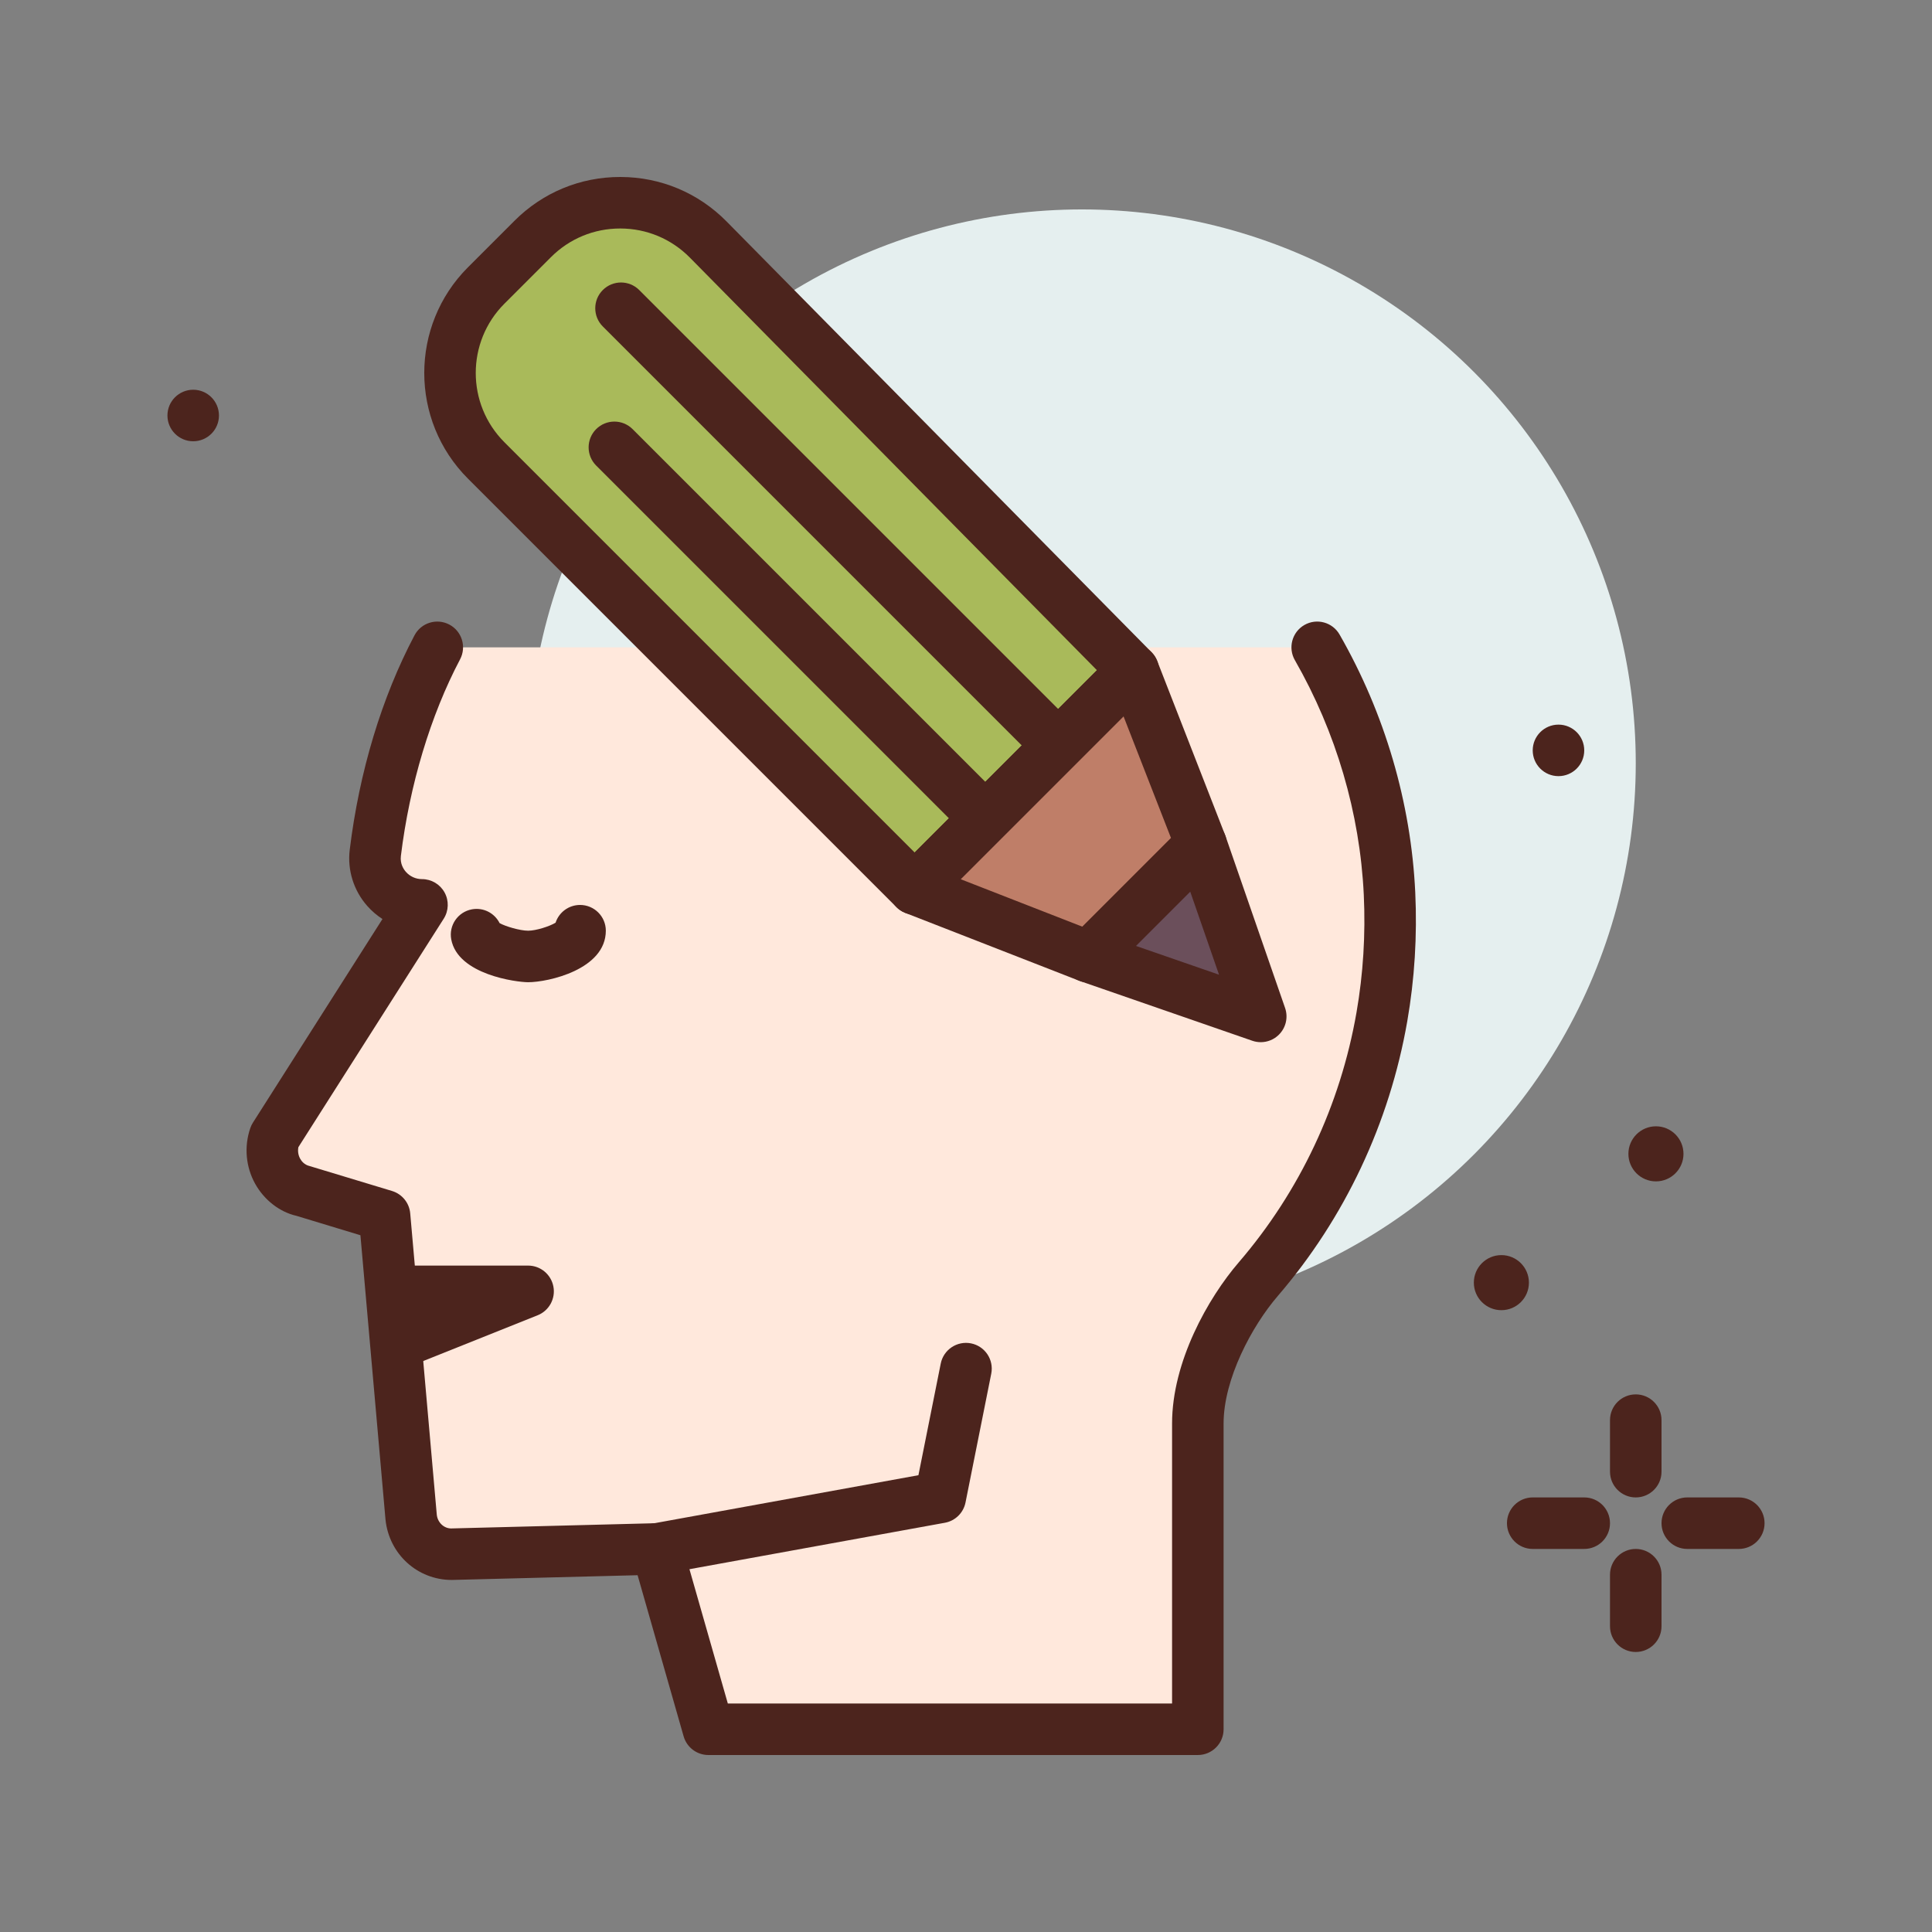 <svg id="mind" enable-background="new 0 0 300 300" height="512" viewBox="0 0 300 300" width="512" xmlns="http://www.w3.org/2000/svg"><rect x="0" y="0" width="300" height="300" fill="#808080" stroke="none"/><g><circle cx="168" cy="118.519" fill="#e5efef" r="86"/><g fill="#4c241d"><path d="m254 232.519c-2.209 0-4-1.791-4-4v-8c0-2.209 1.791-4 4-4s4 1.791 4 4v8c0 2.209-1.791 4-4 4z"/><path d="m254 256.519c-2.209 0-4-1.791-4-4v-8c0-2.209 1.791-4 4-4s4 1.791 4 4v8c0 2.209-1.791 4-4 4z"/><path d="m246 240.519h-8c-2.209 0-4-1.791-4-4s1.791-4 4-4h8c2.209 0 4 1.791 4 4s-1.791 4-4 4z"/><path d="m270 240.519h-8c-2.209 0-4-1.791-4-4s1.791-4 4-4h8c2.209 0 4 1.791 4 4s-1.791 4-4 4z"/><circle cx="233.134" cy="199.168" r="4.276"/><circle cx="257.134" cy="179.168" r="4.276"/></g><g><path d="m204.537 100.519c6.521 11.368 10.574 24.381 11.228 38.241.31 6.561-.111 12.966-1.185 19.135-2.693 15.467-9.494 29.455-19.187 40.724-4.946 5.75-9.393 14.725-9.393 22.422v47.478h-76l-8-28-31.942.817c-3.195 0-5.877-2.493-6.217-5.78l-4.125-46.792-12.534-3.8c-3.672-.844-5.798-4.827-4.533-8.492l22.878-35.961c-4.336.005-7.775-3.772-7.249-8.076 1.397-11.425 4.719-22.63 9.624-31.915" fill="#ffe8dc"/><path d="m186 272.519h-76c-1.785 0-3.355-1.184-3.846-2.9l-7.148-25.021-28.846.736h-.002c-5.359 0-9.742-4.025-10.297-9.363l-3.895-44.164-9.945-3.016c-2.551-.576-4.982-2.418-6.404-4.982-1.461-2.635-1.734-5.785-.75-8.641.102-.297.238-.58.406-.844l20.115-31.619c-.861-.555-1.65-1.229-2.344-2.01-2.127-2.398-3.123-5.586-2.738-8.744 1.486-12.141 4.965-23.654 10.059-33.299 1.031-1.953 3.441-2.701 5.406-1.67 1.953 1.031 2.699 3.451 1.668 5.404-4.578 8.668-7.842 19.512-9.191 30.535-.148 1.211.426 2.064.783 2.467.631.713 1.537 1.121 2.486 1.121h.01c1.459 0 2.803.795 3.506 2.072.703 1.281.652 2.842-.131 4.074l-22.568 35.473c-.121.613-.025 1.252.279 1.799.189.344.633.945 1.465 1.137l12.797 3.871c1.562.475 2.682 1.85 2.824 3.477l4.125 46.793c.125 1.188 1.088 2.131 2.234 2.131l31.84-.814c1.812-.127 3.445 1.146 3.947 2.898l7.172 25.1h68.983v-43.48c0-9.584 5.58-19.473 10.359-25.029 9.451-10.988 15.773-24.404 18.279-38.801 1.041-5.971 1.42-12.115 1.131-18.262-.6-12.676-4.301-25.275-10.703-36.439-1.098-1.916-.436-4.361 1.48-5.461 1.918-1.1 4.361-.436 5.461 1.48 7.029 12.26 11.094 26.105 11.754 40.043.316 6.732-.102 13.465-1.24 20.01-2.756 15.82-9.705 30.566-20.096 42.646-4.059 4.717-8.426 12.93-8.426 19.812v47.479c.001 2.21-1.79 4.001-3.999 4.001z" fill="#4c241d"/></g><circle cx="30" cy="64.519" fill="#4c241d" r="4"/><circle cx="242" cy="116.519" fill="#4c241d" r="4"/><path d="m62.002 212.521c-1.588 0-3.09-.953-3.717-2.516-.82-2.053.178-4.379 2.229-5.201l.844-.336c-1.904-.309-3.357-1.959-3.357-3.949 0-2.209 1.791-4 4-4h20c1.918 0 3.564 1.361 3.928 3.244s-.662 3.758-2.441 4.471l-20 8c-.49.193-.992.287-1.486.287z" fill="#4c241d"/><path d="m101.996 244.519c-1.896 0-3.58-1.354-3.932-3.285-.395-2.174 1.047-4.256 3.221-4.65l41.328-7.514 3.465-17.334c.432-2.168 2.541-3.568 4.705-3.139 2.166.432 3.572 2.539 3.139 4.705l-3.996 20c-.32 1.609-1.592 2.859-3.207 3.152l-44.004 8c-.24.043-.483.065-.719.065z" fill="#4c241d"/><path d="m82.008 152.519c-1.76 0-10.916-1.156-11.939-6.652-.406-2.172 1.027-4.26 3.199-4.664 1.809-.334 3.529.586 4.309 2.137.902.512 3.182 1.18 4.432 1.18 1.234 0 3.357-.686 4.26-1.244.523-1.6 2.027-2.756 3.803-2.756 2.209 0 4 1.791 4 4-.002 6.03-8.972 7.999-12.064 7.999z" fill="#4c241d"/><g><path d="m109.977 37.2 65.992 66.89-33.941 33.941-66.533-66.533c-7.502-7.502-7.502-19.664 0-27.166l7.224-7.224c7.538-7.538 19.771-7.496 27.258.092z" fill="#a9ba5a"/><path d="m142.027 142.03c-1.023 0-2.047-.391-2.828-1.172l-66.533-66.533c-9.049-9.047-9.049-23.771 0-32.822l7.225-7.223c4.385-4.387 10.209-6.799 16.408-6.799h.078c6.23.021 12.072 2.475 16.447 6.91l65.992 66.889c1.543 1.564 1.535 4.082-.02 5.637l-33.941 33.941c-.781.782-1.804 1.172-2.828 1.172zm-45.728-106.549c-4.061 0-7.879 1.58-10.752 4.455l-7.225 7.223c-5.93 5.932-5.93 15.58 0 21.51l63.705 63.705 28.303-28.305-63.201-64.061c-2.867-2.906-6.695-4.514-10.777-4.527-.018 0-.036 0-.053 0z" fill="#4c241d"/></g><path d="m152.773 130.835c-1.023 0-2.047-.391-2.828-1.172l-57.373-57.373c-1.562-1.562-1.562-4.094 0-5.656s4.094-1.562 5.656 0l57.373 57.373c1.562 1.562 1.562 4.094 0 5.656-.781.781-1.804 1.172-2.828 1.172z" fill="#4c241d"/><path d="m164.086 119.521c-1.023 0-2.047-.391-2.828-1.172l-67.656-67.657c-1.562-1.562-1.562-4.094 0-5.656s4.094-1.562 5.656 0l67.656 67.656c1.562 1.562 1.562 4.094 0 5.656-.781.782-1.805 1.173-2.828 1.173z" fill="#4c241d"/><g><path d="m186.503 131.095-17.47 17.47 26.735 9.265z" fill="#6b4f5b"/><path d="m195.768 161.829c-.439 0-.881-.072-1.311-.221l-26.734-9.264c-1.301-.451-2.279-1.541-2.588-2.883-.309-1.344.096-2.75 1.07-3.725l17.469-17.471c.975-.977 2.377-1.381 3.725-1.07 1.342.309 2.432 1.287 2.883 2.588l9.266 26.734c.502 1.449.133 3.055-.951 4.139-.763.765-1.786 1.173-2.829 1.173zm-19.391-14.951 12.912 4.473-4.475-12.91z" fill="#4c241d"/></g><g><path d="m186.503 131.095-10.535-27.005-33.941 33.941 27.006 10.534z" fill="#bf7e68"/><path d="m169.033 152.565c-.488 0-.982-.09-1.453-.273l-27.006-10.535c-1.26-.49-2.184-1.584-2.461-2.906-.277-1.32.131-2.693 1.086-3.648l33.941-33.941c.955-.955 2.334-1.371 3.648-1.086 1.322.277 2.416 1.203 2.906 2.461l10.533 27.006c.576 1.479.225 3.158-.898 4.281l-17.469 17.471c-.762.762-1.786 1.17-2.827 1.17zm-19.847-16.037 18.867 7.361 13.773-13.775-7.359-18.867z" fill="#4c241d"/></g></g></svg>